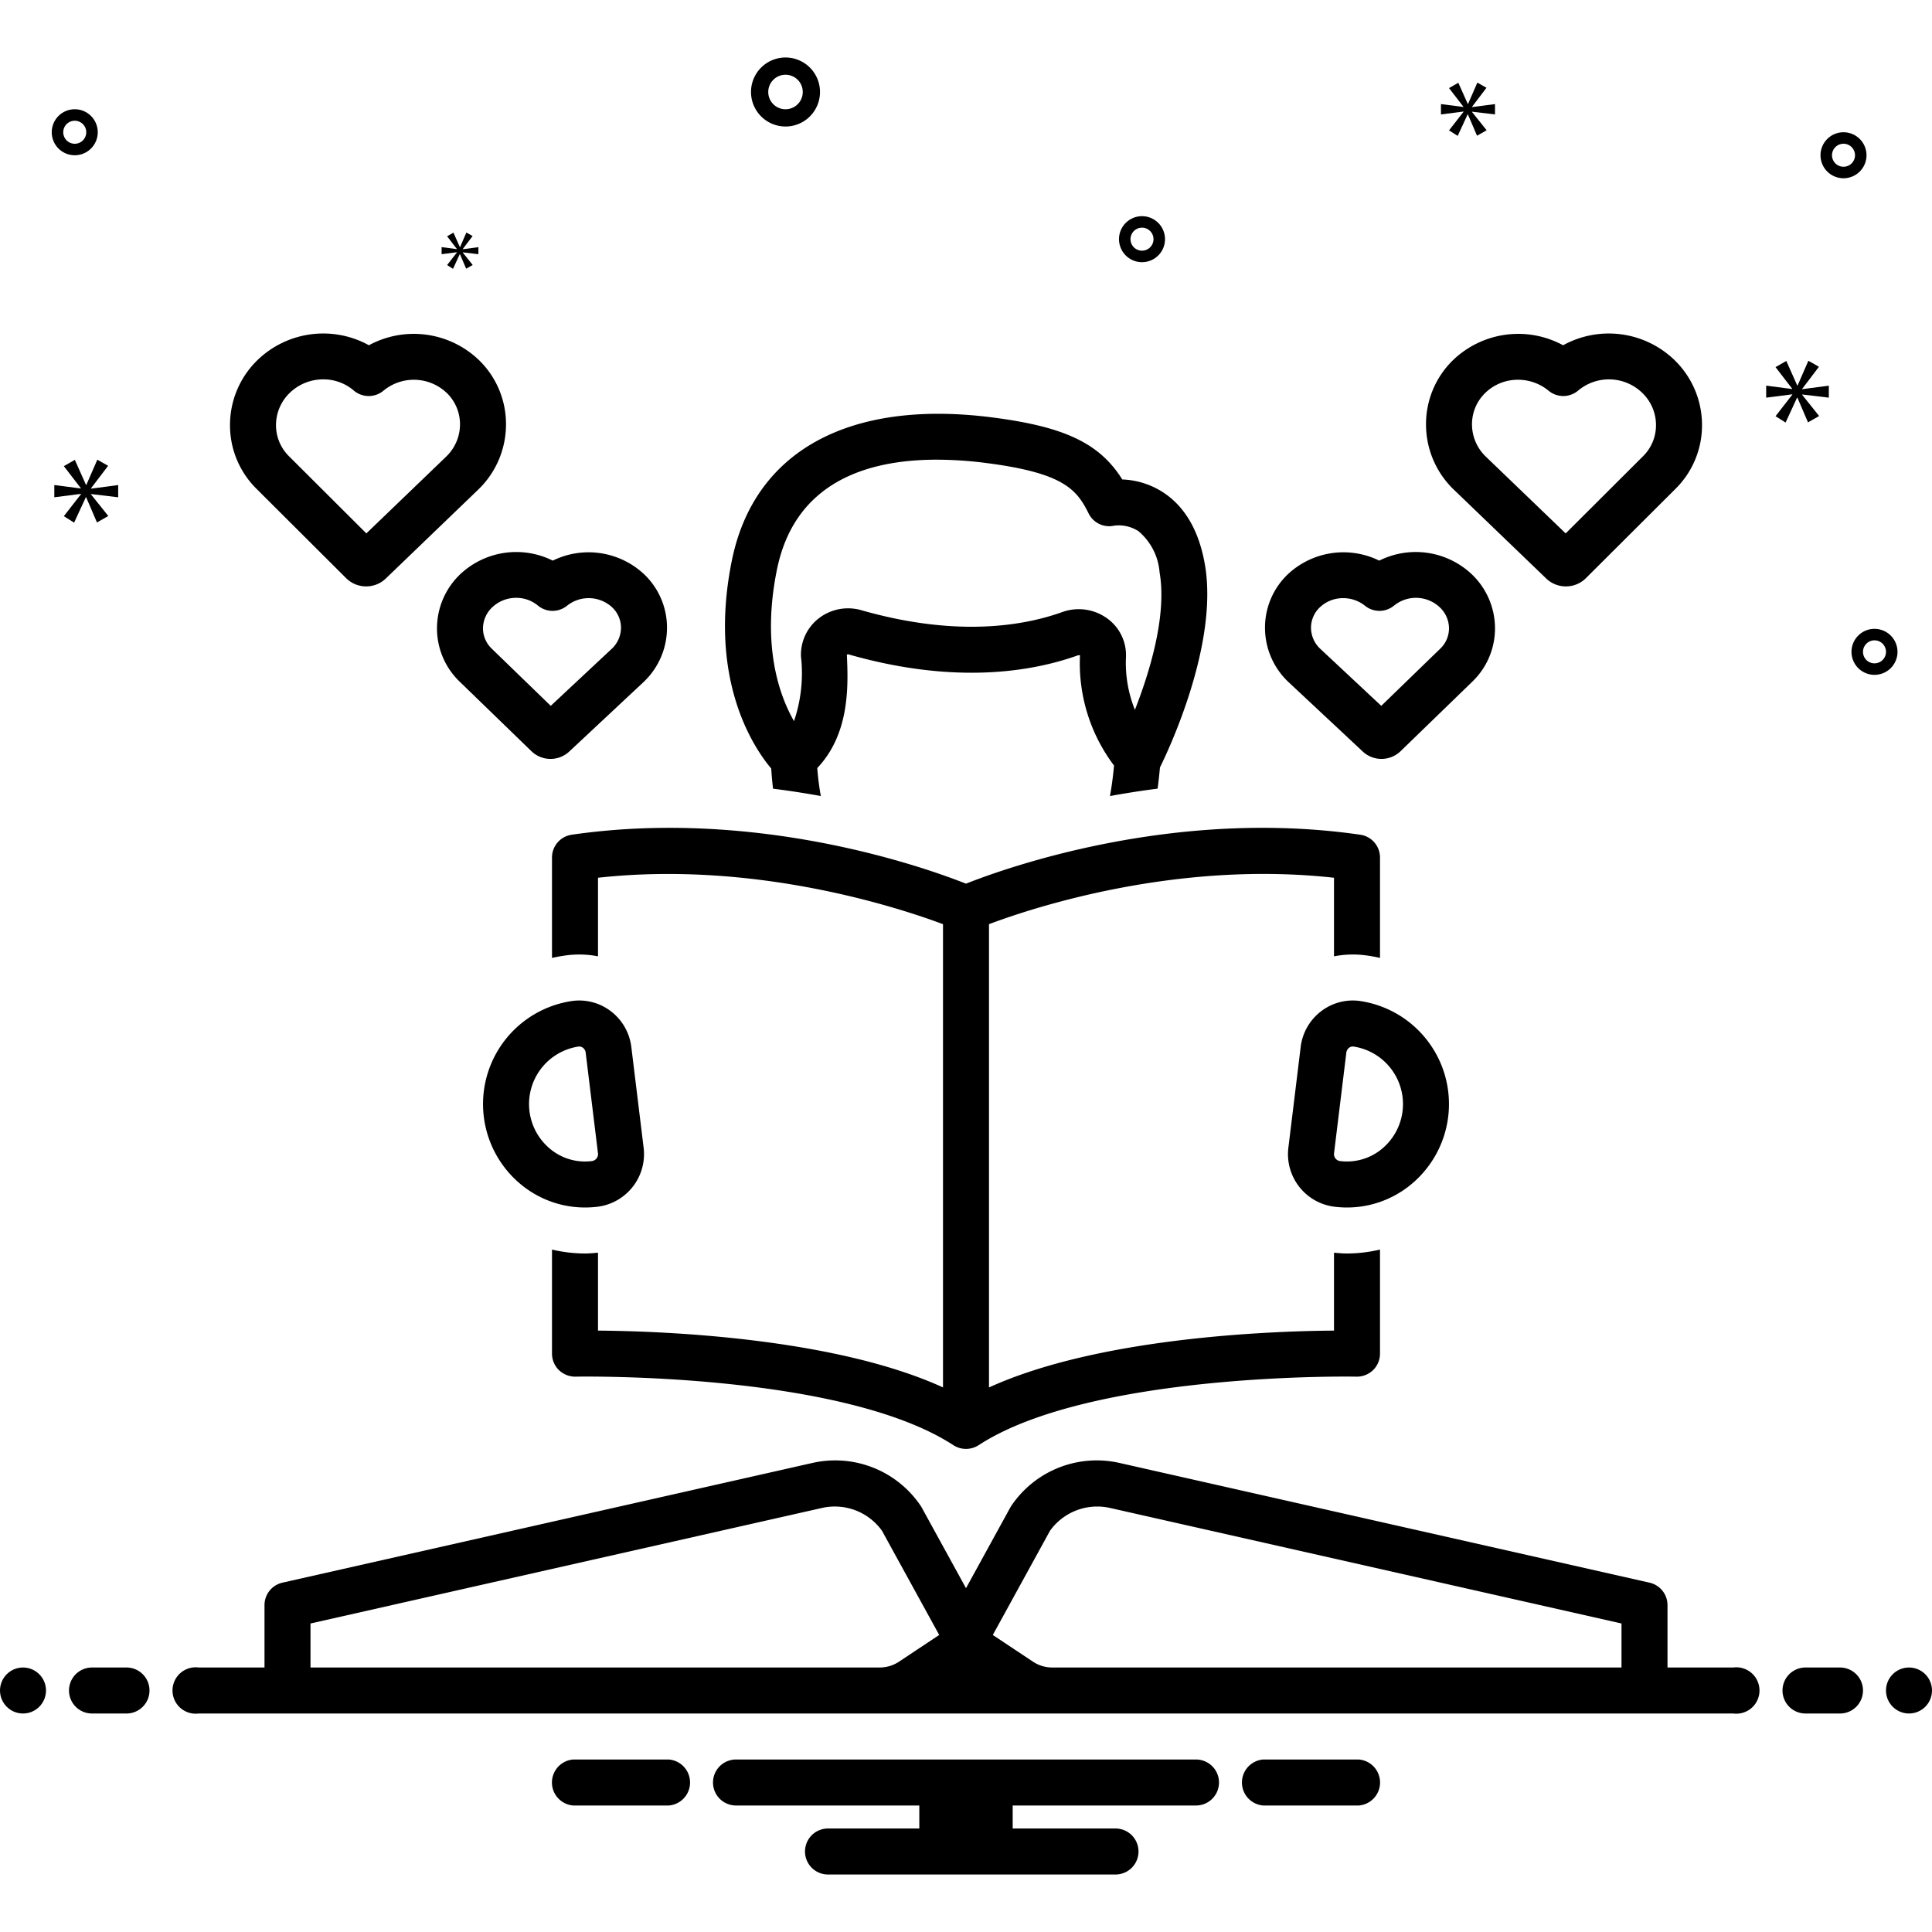 <svg xmlns="http://www.w3.org/2000/svg" viewBox="0 0 168 168">
<path fill="#000" d="M119.935,48.75a7.068,7.068,0,0,0-7.957,1.194,6.41,6.41,0,0,0-1.978,4.699,6.493,6.493,0,0,0,2.097,4.719l6.402,5.987 0.0.001a2.39,2.39,0,0,0,3.289-.028l6.232-6.041A6.416,6.416,0,0,0,130,54.584a6.498,6.498,0,0,0-2.097-4.721A7.104,7.104,0,0,0,119.935,48.75Zm5.236,4.035A2.534,2.534,0,0,1,126,54.619a2.445,2.445,0,0,1-.763,1.789l-5.127,4.97-5.281-4.938A2.533,2.533,0,0,1,114,54.607a2.449,2.449,0,0,1,.763-1.79,2.92,2.92,0,0,1,2.036-.804,3.022,3.022,0,0,1,1.896.661,1.998,1.998,0,0,0,2.537-.021A3.02,3.02,0,0,1,125.171,52.785Z"/>
<path fill="#000" d="M136.162,50.991h.021a2.456,2.456,0,0,0,1.727-.721l7.79-7.767a7.758,7.758,0,0,0,2.301-5.606,7.863,7.863,0,0,0-2.442-5.635,8.225,8.225,0,0,0-9.636-1.239,8.18,8.18,0,0,0-9.62,1.339,7.758,7.758,0,0,0-2.301,5.607,7.859,7.859,0,0,0,2.442,5.633l8.003,7.697A2.458,2.458,0,0,0,136.162,50.991ZM128,36.931a3.79,3.79,0,0,1,1.125-2.738,4.062,4.062,0,0,1,2.876-1.17,4.161,4.161,0,0,1,2.66.953,2,2,0,0,0,2.579-.021,4.163,4.163,0,0,1,5.545.189A3.896,3.896,0,0,1,144,36.933a3.792,3.792,0,0,1-1.125,2.738l-6.731,6.712-6.929-6.664A3.893,3.893,0,0,1,128,36.931Z"/>
<path fill="#000" d="M48.065,48.75a7.109,7.109,0,0,0-7.969,1.112A6.499,6.499,0,0,0,38,54.584a6.416,6.416,0,0,0,1.979,4.698l6.23,6.038a2.389,2.389,0,0,0,3.292.03l6.402-5.987a6.493,6.493,0,0,0,2.097-4.719,6.407,6.407,0,0,0-1.978-4.698A7.066,7.066,0,0,0,48.065,48.75Zm5.106,7.69-5.281,4.938L42.763,56.408A2.445,2.445,0,0,1,42,54.619a2.535,2.535,0,0,1,.829-1.834,3.01,3.01,0,0,1,2.057-.799,2.934,2.934,0,0,1,1.882.667,1.998,1.998,0,0,0,2.537.021,3.01,3.01,0,0,1,3.933.144A2.445,2.445,0,0,1,54,54.607,2.533,2.533,0,0,1,53.171,56.44Z"/>
<path fill="#000" d="M32.079 30.022a8.225 8.225 0 00-9.636 1.239 7.863 7.863 0 00-2.442 5.635 7.758 7.758 0 002.301 5.606l7.788 7.765a2.458 2.458 0 001.729.723h.021a2.455 2.455 0 001.716-.692l8.002-7.697a7.858 7.858 0 002.442-5.633 7.758 7.758 0 00-2.301-5.607A8.183 8.183 0 0032.079 30.022zm6.707 9.696l-6.929 6.664-6.731-6.712A3.792 3.792 0 0124 36.933a3.896 3.896 0 011.215-2.788A4.173 4.173 0 0128.108 32.988a4.061 4.061 0 012.652.968 2 2 0 002.579.021 4.15 4.15 0 015.536.217A3.79 3.79 0 0140 36.931 3.893 3.893 0 0138.785 39.718zM100.661 68.578c.081-.589.147-1.207.205-1.844.693-1.4 5.119-10.703 3.906-17.653-.502-2.88-1.7-4.973-3.56-6.221a6.987 6.987 0 00-3.621-1.167c-1.99-3.169-5.042-4.582-11.231-5.386-12.513-1.626-20.795 2.913-22.724 12.451-2.091 10.335 1.89 16.243 3.425 18.069.038.562.086 1.144.161 1.755 1.443.182 2.83.398 4.154.638a23.424 23.424 0 01-.31-2.432c2.865-3.02 2.691-7.255 2.574-9.848a.131.131 0 01.149-.036c9.261 2.647 15.945 1.51 19.924.088a.312.312 0 01.104-.018c.05 0 .083.014.096.004a14.749 14.749 0 002.959 9.59c-.091 1.005-.212 1.885-.355 2.654C97.841 68.98 99.221 68.761 100.661 68.578zM96.301 53.792a4.22 4.22 0 00-3.934-.567c-3.425 1.224-9.237 2.189-17.479-.167a4.161 4.161 0 00-3.708.725A4.003 4.003 0 0069.65 57.083a12.912 12.912 0 01-.606 5.624c-1.276-2.23-2.827-6.537-1.488-13.156C69.086 41.985 75.291 39.972 81.462 39.972a34.246 34.246 0 014.382.301c6.622.86 7.79 2.288 8.815 4.369a1.994 1.994 0 002.223 1.068 3.164 3.164 0 012.102.471 5.192 5.192 0 011.849 3.587c.656 3.756-.876 8.715-2.145 11.958a10.916 10.916 0 01-.777-4.594A3.935 3.935 0 0096.301 53.792zM68.305 11a3 3 0 10-3-3A3.003 3.003 0 0068.305 11zm0-4.5a1.5 1.5 0 11-1.5 1.5A1.501 1.501 0 0168.305 6.5zM163 54.682a2 2 0 102 2A2.002 2.002 0 00163 54.682zm0 3a1 1 0 111-1A1.001 1.001 0 01163 57.682zM99.305 18.798a2 2 0 102 2A2.002 2.002 0 0099.305 18.798zm0 3a1 1 0 111-1A1.001 1.001 0 0199.305 21.798zM160.305 11.5a2 2 0 102 2A2.002 2.002 0 00160.305 11.5zm0 3a1 1 0 111-1A1.001 1.001 0 01160.305 14.5zM8.5 11.5a2 2 0 10-2 2A2.002 2.002 0 008.5 11.5zm-3 0a1 1 0 111 1A1.001 1.001 0 015.5 11.5z"/>
<polygon fill="#000" points="7.915 42.459 9.402 40.504 8.463 39.972 7.509 42.162 7.477 42.162 6.508 39.987 5.552 40.535 7.024 42.444 7.024 42.475 4.723 42.178 4.723 43.242 7.039 42.945 7.039 42.976 5.552 44.884 6.444 45.448 7.462 43.242 7.492 43.242 8.431 45.432 9.417 44.869 7.915 42.991 7.915 42.96 10.277 43.242 10.277 42.178 7.915 42.491 7.915 42.459"/>
<polygon fill="#000" points="39.735 21.951 38.878 23.05 39.392 23.375 39.978 22.104 39.996 22.104 40.536 23.366 41.104 23.041 40.239 21.96 40.239 21.942 41.6 22.104 41.6 21.491 40.239 21.672 40.239 21.654 41.095 20.527 40.555 20.221 40.005 21.482 39.987 21.482 39.429 20.23 38.878 20.545 39.726 21.645 39.726 21.663 38.401 21.491 38.401 22.104 39.735 21.933 39.735 21.951"/>
<polygon fill="#000" points="159.029 34.579 159.029 33.535 156.712 33.842 156.712 33.812 158.17 31.893 157.249 31.372 156.313 33.52 156.282 33.52 155.331 31.387 154.394 31.924 155.837 33.797 155.837 33.827 153.581 33.535 153.581 34.579 155.852 34.288 155.852 34.318 154.394 36.19 155.269 36.743 156.267 34.579 156.297 34.579 157.218 36.728 158.185 36.175 156.712 34.333 156.712 34.303 159.029 34.579"/>
<polygon fill="#000" points="128.002 9.288 129.26 7.633 128.465 7.183 127.658 9.036 127.631 9.036 126.811 7.196 126.002 7.66 127.247 9.275 127.247 9.301 125.301 9.05 125.301 9.95 127.26 9.699 127.26 9.725 126.002 11.34 126.757 11.817 127.618 9.95 127.644 9.95 128.438 11.803 129.273 11.327 128.002 9.738 128.002 9.712 130 9.95 130 9.05 128.002 9.314 128.002 9.288"/>
<circle cx="2" cy="147" r="2" fill="#000"/>
<path fill="#000" d="M11 145H8a2 2 0 000 4h3a2 2 0 000-4zM160 145h-3a2 2 0 000 4h3a2 2 0 000-4z"/>
<circle cx="166" cy="147" r="2" fill="#000"/>
<path fill="#000" d="M118.154 153h-8.308a2.006 2.006 0 000 4h8.308a2.006 2.006 0 000-4zM58.154 153H49.846a2.006 2.006 0 000 4h8.308a2.006 2.006 0 000-4zM104 153H64a2 2 0 000 4H79.94v2H72a2 2 0 000 4H97a2 2 0 000-4H88.06v-2H104a2 2 0 000-4z"/>
<path fill="#000" d="M150.721,145,145,145v-5.425a2.001,2.001,0,0,0-1.56-1.951l-46.05-10.402a8.96,8.96,0,0,0-9.44,3.705c-.036.054-.07.108-.101.164L84,138.103l-3.85-7.013c-.031-.056-.064-.11-.101-.164a8.97,8.97,0,0,0-9.439-3.705L24.56,137.623A2.001,2.001,0,0,0,23,139.574v5.425L17.279,145a2.017,2.017,0,1,0,0,4H150.721a2.017,2.017,0,1,0,0-4ZM91.306,133.108a5.055,5.055,0,0,1,5.204-1.985L141,141.173v3.827H91.5a3.016,3.016,0,0,1-1.672-.504l-3.498-2.324ZM27,141.173l44.491-10.05a5.049,5.049,0,0,1,5.203,1.985l4.976,9.063-3.498,2.324a3.018,3.018,0,0,1-1.672.504H27Z"/>
<path fill="#000" d="M117.127,109c-.376,0-.752-.037-1.127-.07v6.774c-5.453.042-20.424.578-30,4.944V80.362c3.822-1.437,16.288-5.556,30-4.036V83.16a8.525,8.525,0,0,1,2.68-.096A12.851,12.851,0,0,1,120,83.298V74.565a2,2,0,0,0-1.713-1.98c-16.185-2.346-30.759,2.857-34.288,4.256-3.53-1.398-18.105-6.599-34.287-4.256A2,2,0,0,0,48,74.565v8.734a12.856,12.856,0,0,1,1.322-.234A8.453,8.453,0,0,1,52,83.16V76.326c13.674-1.511,26.164,2.602,30,4.038v40.279c-9.577-4.364-24.549-4.897-30-4.939v-6.775c-.376.033-.75.071-1.126.071H50.873A12.671,12.671,0,0,1,48,108.658v9.052a1.998,1.998,0,0,0,.601,1.429,2.064,2.064,0,0,0,1.441.571c.227-.009,23.1-.407,32.866,5.961a2.022,2.022,0,0,0,2.185,0c9.756-6.362,32.635-5.971,32.866-5.961a2.045,2.045,0,0,0,1.441-.571A2.002,2.002,0,0,0,120,117.711v-9.053A12.671,12.671,0,0,1,117.127,109Z"/>
<path fill="#000" d="M117.134 105a8.883 8.883 0 01-1.088-.066l-.015-.002-.03-.004a4.609 4.609 0 01-3.966-5.148l1.066-8.727a4.597 4.597 0 011.742-3.089 4.522 4.522 0 013.348-.93 9.059 9.059 0 014.344 16.095A8.74 8.74 0 01117.134 105zm.499-14a.533.533 0 00-.328.116.622.622 0 00-.233.422l-1.066 8.726a.607.607 0 00.5.695l.031.004a4.769 4.769 0 003.537-.986 5.059 5.059 0 00-2.372-8.972A.534.534 0 00117.633 91zM50.866 105a8.74 8.74 0 01-5.401-1.871 9.059 9.059 0 014.345-16.095 4.527 4.527 0 013.347.93 4.597 4.597 0 011.742 3.088l1.066 8.728a4.612 4.612 0 01-3.982 5.15l-.029.004A8.883 8.883 0 0150.866 105zm-.499-14a.525.525 0 00-.066.005 5.059 5.059 0 00-2.373 8.972 4.746 4.746 0 003.53.987l.021-.003a.61.61 0 00.516-.697l-1.066-8.727a.622.622 0 00-.233-.421A.533.533 0 0050.367 91z"/>
</svg>
